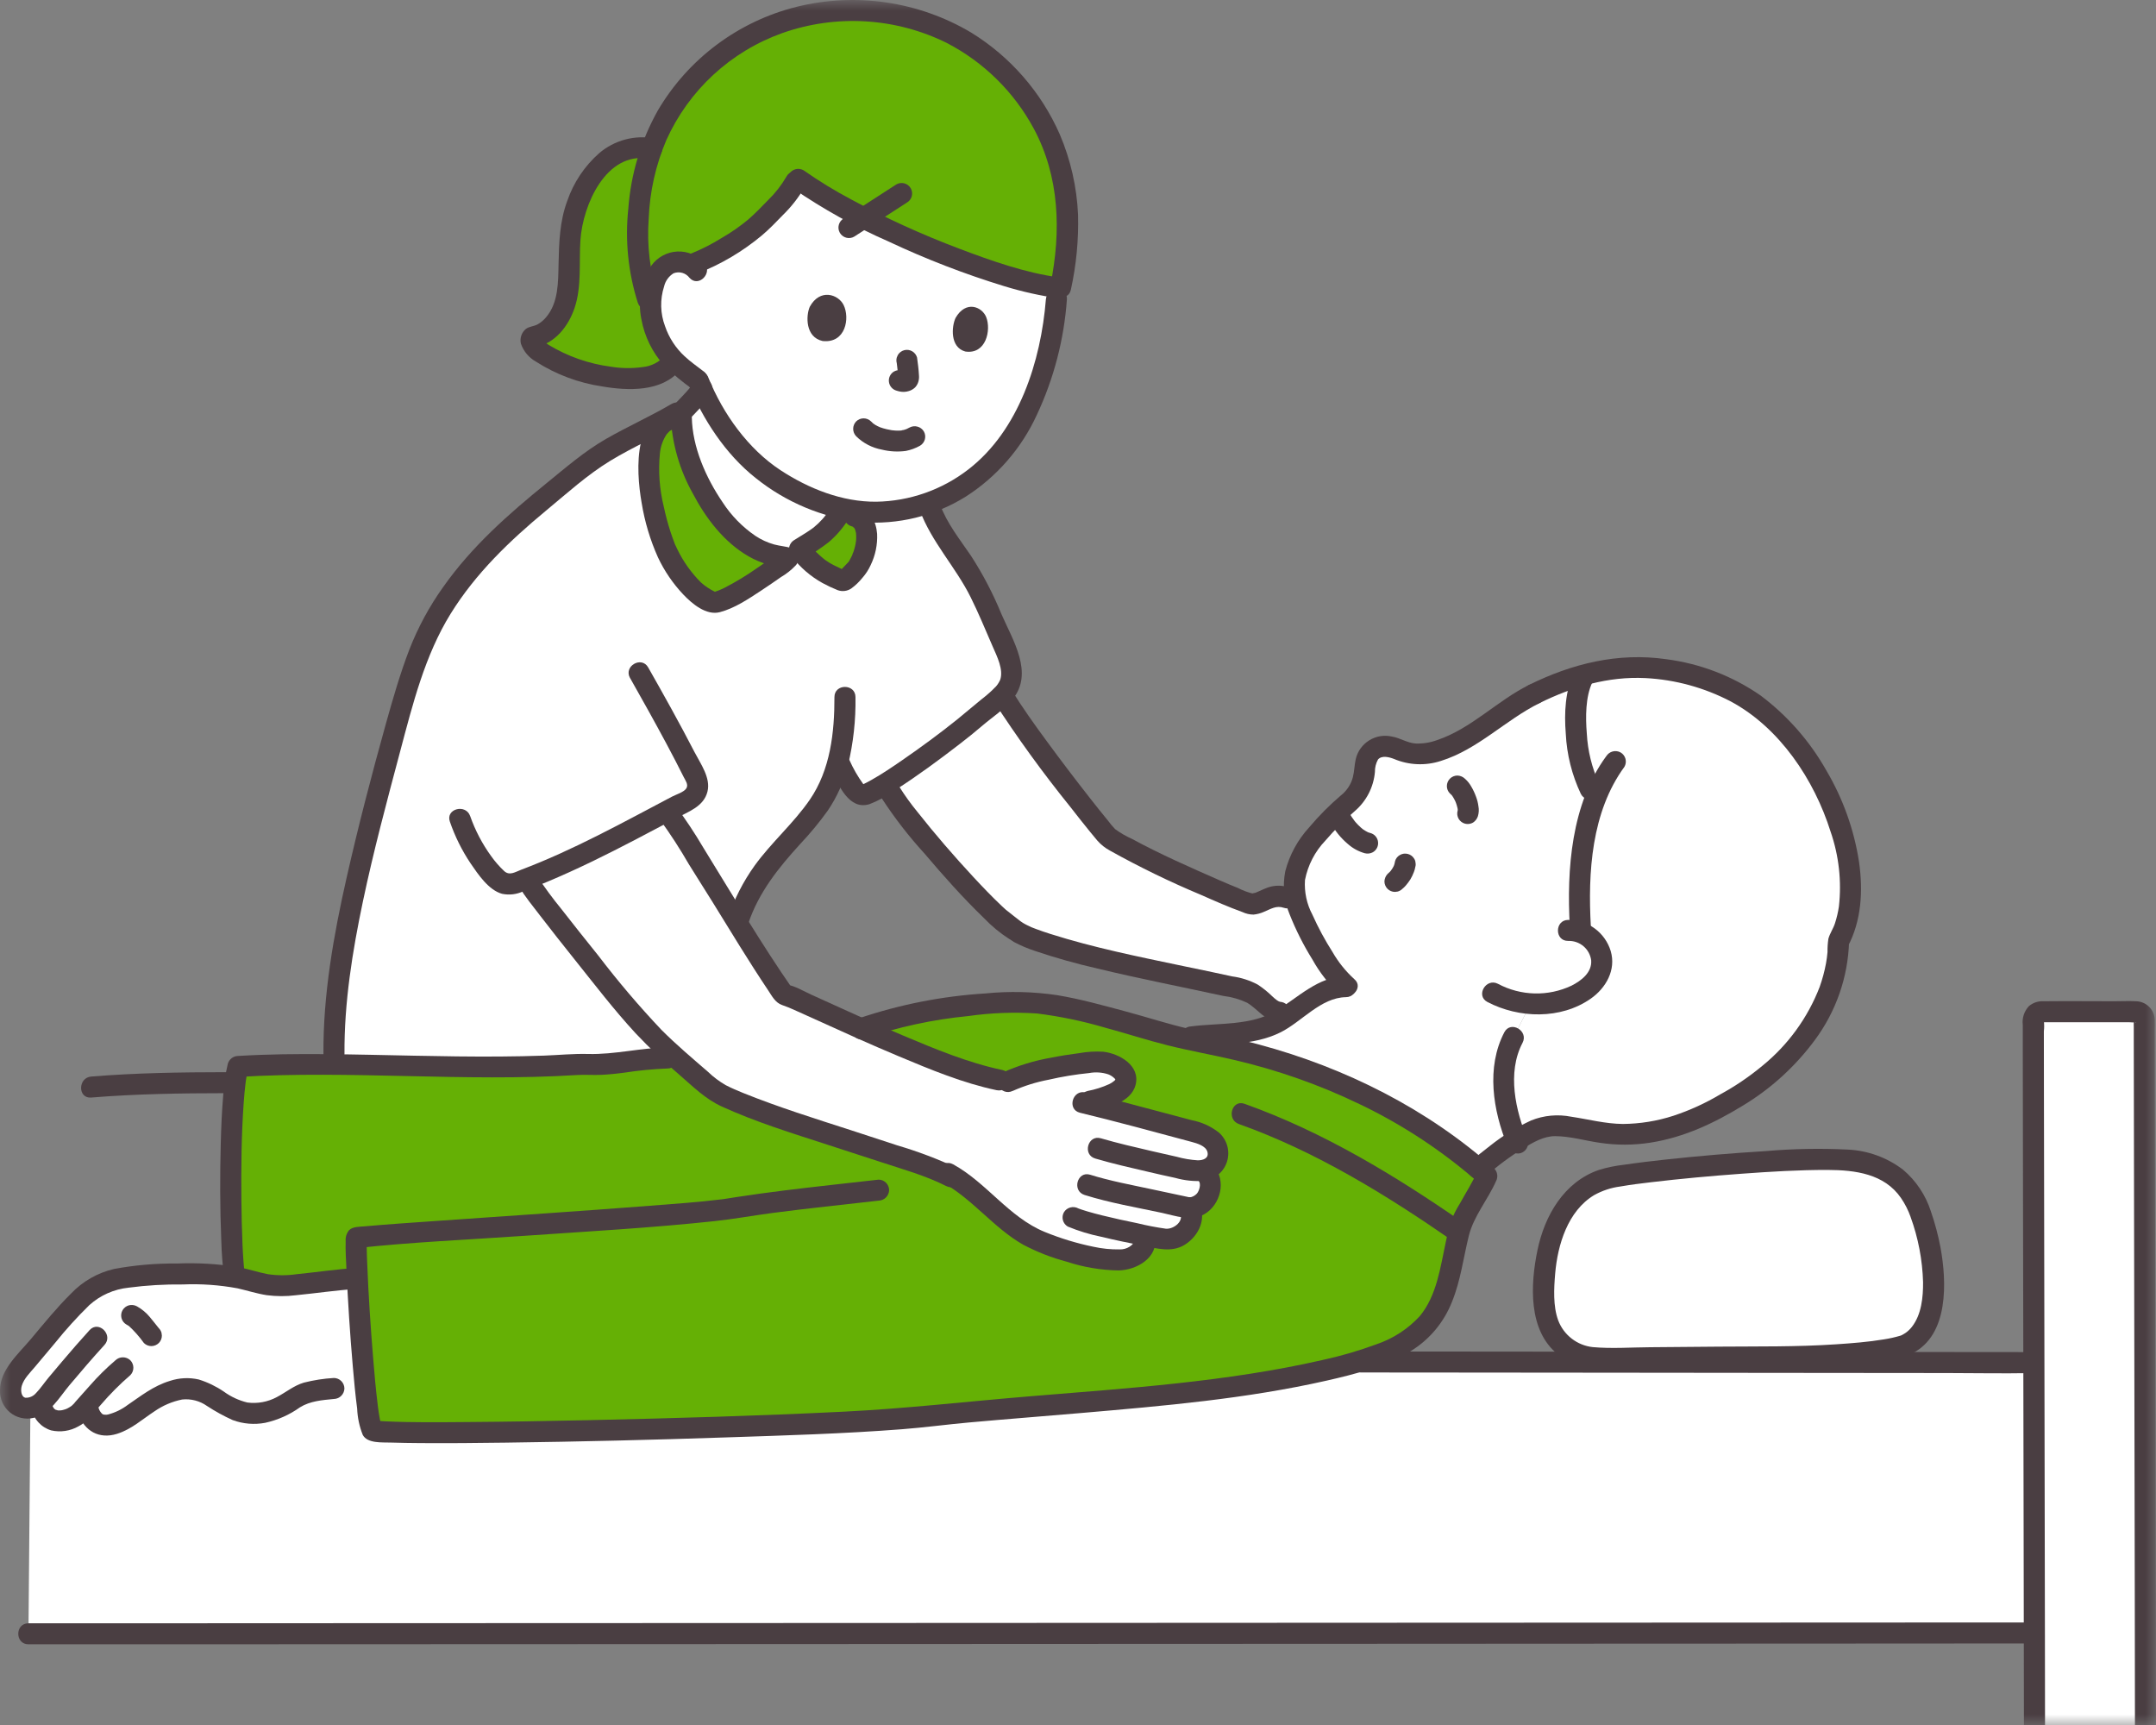 <svg width="100" height="80" viewBox="0 0 100 80" fill="none" xmlns="http://www.w3.org/2000/svg">
<rect x="0" y="0" width="100" height="80" fill="#808080" stroke="none"/>
<mask id="mask0_1592_28711" style="mask-type:alpha" maskUnits="userSpaceOnUse" x="0" y="0" width="100" height="80">
<rect width="100" height="80" fill="#D9D9D9"/>
</mask>
<g mask="url(#mask0_1592_28711)">
<path d="M1.814 62.401C1.514 62.759 1.214 63.12 0.902 63.492C0.605 63.846 0.326 64.393 0.595 64.917C0.882 65.479 1.522 65.359 1.901 65.055C1.921 65.15 1.935 65.212 1.935 65.212C2.167 66.27 3.413 65.927 3.829 65.371L4.009 65.13L4.103 65.431C4.533 66.802 6.026 65.709 6.61 65.251C7.225 64.771 8.299 64.23 9.089 64.446C9.992 64.693 10.559 65.449 11.523 65.538C12.03 65.578 12.539 65.481 12.996 65.257C13.39 65.072 13.697 64.768 14.097 64.631C14.549 64.496 15.016 64.416 15.487 64.393H16.943C16.789 62.879 16.647 60.789 16.572 59.289L16.48 59.294C15.472 59.356 14.148 59.569 13.14 59.631C12.339 59.679 11.613 59.35 10.83 59.217C10.266 59.132 9.696 59.088 9.126 59.086C7.918 59.046 6.709 59.118 5.515 59.301C4.46 59.49 3.876 60.049 3.179 60.822C2.699 61.355 2.257 61.874 1.814 62.401Z" fill="white"/>
<path d="M62.467 45.751C61.706 45.137 60.544 43.108 60.167 41.944C59.186 41.102 58.728 41.893 58.068 41.937C57.325 41.683 56.716 41.422 55.557 40.904C54.249 40.319 52.587 39.568 51.416 38.837C50.465 37.761 47.504 33.866 46.722 32.611L46.488 32.234C46.16 32.578 45.669 32.912 45.1 33.412C43.797 34.482 42.434 35.474 41.016 36.385C41.202 36.698 41.322 36.901 41.322 36.901C42.029 38.1 45.918 42.618 47.074 43.265C46.8 43.092 46.544 42.891 46.311 42.666C46.771 43.026 47.074 43.265 47.074 43.265C48.307 44.233 56.142 45.647 57.362 45.968C58.441 46.084 58.728 47.043 59.366 47.084L59.731 47.108C60.587 46.531 61.435 45.753 62.428 45.76" fill="white"/>
<path d="M94.272 75.731C93.313 75.731 12.145 75.77 1.32 75.77L1.429 63.165C3.758 63.165 93.313 63.194 94.272 63.194V75.731Z" fill="white"/>
<path d="M62.997 36.715C63.115 36.515 63.199 36.296 63.245 36.068C63.356 35.507 63.252 34.809 64.032 34.64C64.329 34.588 64.635 34.636 64.902 34.777C66.277 35.434 67.956 34.29 69.168 33.465C69.785 32.967 70.456 32.537 71.168 32.184C71.911 31.807 72.69 31.504 73.493 31.281L73.436 31.398C72.796 32.709 73.113 35.368 73.745 36.57L73.998 37.05C73.346 38.778 73.156 40.941 73.319 43.245C73.458 43.303 73.589 43.378 73.709 43.469C73.867 43.589 74 43.739 74.099 43.91C74.198 44.081 74.262 44.271 74.287 44.467C74.302 44.751 74.24 45.033 74.108 45.284C73.976 45.535 73.779 45.747 73.537 45.895C72.787 46.394 71.89 46.623 70.993 46.545L70.2 48.116C69.552 49.317 69.628 51.111 70.339 52.881C69.717 53.272 69.129 53.713 68.579 54.201C66.288 52.275 63.676 50.765 60.861 49.741C59.408 49.199 57.913 48.775 56.391 48.473C55.857 48.367 55.351 48.26 54.861 48.147C56.398 47.886 57.432 48.044 58.749 47.621C59.983 47.226 61.087 45.714 62.48 45.76C61.688 45.133 60.451 42.946 60.127 41.806C59.936 41.108 60.025 40.363 60.373 39.729C60.848 38.762 62.157 37.536 62.774 37.037C62.856 36.935 62.93 36.828 62.997 36.715Z" fill="white"/>
<path d="M84.937 37.265C85.929 39.548 86.181 42.008 85.276 43.666C85.239 46.884 82.879 49.665 79.95 51.22C78.541 52.134 76.335 52.756 74.779 52.586C73.362 52.431 72.446 52.092 71.723 52.241C71.228 52.372 70.759 52.589 70.338 52.88C69.627 51.112 69.551 49.317 70.199 48.116L70.992 46.545C71.889 46.623 72.787 46.394 73.536 45.895C73.778 45.746 73.975 45.535 74.108 45.284C74.24 45.033 74.301 44.751 74.286 44.467C74.261 44.271 74.197 44.081 74.098 43.91C73.999 43.738 73.867 43.589 73.709 43.469C73.588 43.378 73.457 43.303 73.318 43.245C73.155 40.941 73.345 38.778 73.997 37.05L73.745 36.57C73.112 35.368 72.795 32.709 73.436 31.398L73.493 31.281C75.877 30.633 77.852 31.011 79.825 31.786C82.026 32.651 83.892 34.859 84.937 37.265Z" fill="white"/>
<path d="M37.022 8.315L36.896 8.437C36.722 8.749 36.514 9.041 36.274 9.306C36.021 9.58 35.327 10.285 35.044 10.528C34.135 11.27 33.113 11.863 32.016 12.284C31.857 12.193 31.676 12.144 31.492 12.14C31.337 12.137 31.182 12.168 31.04 12.232C30.898 12.296 30.772 12.391 30.672 12.51C30.515 12.722 30.394 12.958 30.314 13.209C30.106 13.849 30.117 14.539 30.347 15.171C30.503 15.653 30.74 16.104 31.049 16.506C31.302 16.789 31.585 17.043 31.894 17.265L32.346 17.54L32.397 17.668C32.444 17.785 32.497 17.907 32.554 18.032C32.271 18.425 31.953 18.791 31.604 19.128C31.484 21.324 33.568 25.611 36.304 25.811L36.466 25.856C37.77 25.009 38.211 24.908 38.898 23.885C38.898 23.885 38.93 23.768 38.968 23.56C41.424 24.157 44.125 23.326 45.931 21.52C48.068 19.383 48.94 15.844 49.029 13.338C45.842 12.899 39.718 10.26 37.022 8.315Z" fill="white"/>
<path d="M19.255 30.813C18.353 33.436 17.714 36.203 17.024 38.867C16.31 41.527 15.818 44.241 15.553 46.982C15.49 47.779 15.472 48.579 15.498 49.379C19.134 49.42 23.112 49.615 26.988 49.355C28.481 49.454 29.676 49.067 30.962 49.067L34.236 42.696C35.186 39.825 37.158 38.819 38.275 36.868C38.546 36.375 38.748 35.847 38.876 35.299C38.94 35.424 38.976 35.492 38.976 35.492C39.179 35.901 39.41 36.294 39.669 36.67C39.729 36.751 39.814 36.81 39.911 36.838C40.008 36.866 40.111 36.86 40.205 36.823C41.214 36.421 44.358 34.063 45.099 33.414C46.522 32.165 47.452 31.953 46.595 30.035C46.02 28.746 45.517 27.401 44.752 26.228C44.188 25.363 43.519 24.613 43.133 23.535L38.898 23.887C38.212 24.909 37.771 25.011 36.467 25.857L36.304 25.812C33.523 25.609 31.416 21.181 31.613 19.023C30.069 19.976 28.377 20.589 27.134 21.593C26.025 22.49 24.822 23.441 23.757 24.382C21.967 25.965 20.188 28.178 19.368 30.494C19.33 30.599 19.292 30.706 19.255 30.813Z" fill="white"/>
<path d="M94.366 81.133C94.366 76.525 94.313 52.537 94.311 47.298C94.311 47.248 94.32 47.199 94.339 47.154C94.358 47.108 94.386 47.066 94.421 47.032C94.456 46.997 94.498 46.969 94.544 46.95C94.59 46.932 94.639 46.922 94.688 46.922H99.079C99.129 46.922 99.178 46.932 99.224 46.95C99.269 46.969 99.311 46.997 99.346 47.032C99.381 47.066 99.409 47.108 99.428 47.153C99.447 47.199 99.457 47.248 99.457 47.297C99.463 52.463 99.514 76.835 99.514 81.167L94.366 81.133Z" fill="white"/>
<path d="M26.554 39.847C28.076 39.139 29.579 38.337 30.921 37.626C30.951 37.667 30.968 37.688 30.968 37.688C31.512 38.38 32.431 39.966 33.048 40.919C33.588 41.751 35.275 44.584 36.355 46.13C36.85 46.19 43.769 49.73 46.752 50.161C47.736 49.678 49.765 49.312 50.851 49.251C51.569 49.21 52.147 49.633 52.206 49.955C52.317 50.558 51.488 50.885 50.234 51.138C51.599 51.469 53.959 52.107 55.487 52.511C55.968 52.638 56.629 53.019 56.474 53.673C56.444 53.835 56.361 53.983 56.237 54.094C56.114 54.204 55.957 54.271 55.791 54.283L55.938 54.419C56.165 54.629 56.171 55.056 56.047 55.401C55.973 55.578 55.849 55.731 55.69 55.84C55.532 55.95 55.345 56.011 55.152 56.017C55.226 56.135 55.267 56.27 55.271 56.409C55.275 56.548 55.242 56.685 55.175 56.807C55.061 57.036 54.875 57.223 54.645 57.338C54.416 57.452 54.155 57.489 53.903 57.443C53.682 57.405 53.384 57.349 53.049 57.284C53.079 57.403 53.1 57.485 53.1 57.485C53.196 57.836 52.676 58.362 52.169 58.414C50.931 58.544 49.15 57.92 48.329 57.604C47.41 57.249 46.542 56.508 45.856 55.869C45.331 55.385 44.769 54.942 44.176 54.543L44.111 54.509C43.33 54.105 41.667 53.65 40.782 53.354C38.84 52.707 34.094 51.265 33.048 50.534C31.148 48.871 30.346 48.292 28.733 46.303C28.151 45.586 25.039 41.765 24.494 40.88L24.42 40.76C25.126 40.489 25.842 40.179 26.554 39.847Z" fill="white"/>
<path d="M89.09 56.308C88.644 55.023 87.689 53.964 85.748 53.803C83.381 53.608 75.717 54.317 74.47 54.67C72.038 55.359 71.394 58.537 71.681 60.837C71.749 61.419 72.027 61.955 72.462 62.347C72.898 62.739 73.461 62.96 74.047 62.968C76.178 62.989 79.559 62.924 82.702 62.924C84.319 62.924 87.703 62.718 88.446 62.345C89.918 61.605 90.011 58.961 89.09 56.308Z" fill="white"/>
<path d="M60.859 49.741C59.405 49.199 57.91 48.775 56.389 48.473C55.01 48.216 53.649 47.87 52.315 47.439C50.399 46.934 48.308 46.28 46.297 46.519C44.143 46.633 42.013 47.028 39.962 47.696L39.927 47.701C42.236 48.729 45.099 49.923 46.753 50.161C47.736 49.678 49.765 49.312 50.851 49.251C51.569 49.21 52.147 49.633 52.206 49.954C52.318 50.558 51.488 50.885 50.235 51.138C51.599 51.469 53.959 52.107 55.487 52.51C55.968 52.638 56.629 53.019 56.475 53.672C56.444 53.835 56.361 53.983 56.237 54.094C56.114 54.204 55.957 54.27 55.792 54.283L55.938 54.418C56.166 54.629 56.172 55.056 56.047 55.4C55.973 55.578 55.849 55.731 55.691 55.84C55.532 55.95 55.345 56.011 55.152 56.017C55.226 56.135 55.267 56.27 55.271 56.409C55.275 56.548 55.242 56.685 55.175 56.807C55.061 57.036 54.875 57.223 54.646 57.337C54.416 57.452 54.155 57.489 53.903 57.442C53.682 57.404 53.385 57.349 53.049 57.283C53.079 57.403 53.1 57.485 53.1 57.485C53.196 57.836 52.677 58.362 52.169 58.414C50.931 58.544 49.15 57.92 48.33 57.603C47.41 57.248 46.542 56.508 45.856 55.869C45.331 55.385 44.77 54.941 44.176 54.543L44.111 54.509C43.33 54.105 41.667 53.649 40.782 53.354C38.84 52.706 34.094 51.264 33.048 50.534C32.349 49.922 31.799 49.457 31.302 49.014L30.961 49.066C29.675 49.066 28.48 49.453 26.987 49.353C21.449 49.726 15.701 49.168 11.04 49.458C10.601 51.034 10.649 57.64 10.869 59.126L10.883 59.225C11.646 59.363 12.357 59.677 13.14 59.629C14.149 59.568 15.472 59.355 16.481 59.293C16.481 59.293 16.513 59.291 16.573 59.286C16.697 61.758 17.001 65.826 17.243 66.297L17.276 66.361L17.457 66.377C20.263 66.62 39.55 66.105 42.748 65.706C47.925 65.06 61.708 64.622 65.395 62.102C67.285 60.81 67.205 58.666 67.773 56.734C68.154 55.984 68.818 54.873 68.961 54.537C66.584 52.448 63.836 50.821 60.859 49.741Z" fill="#65B005"/>
<path d="M45.766 2.615C44.116 1.3 42.08 0.56 39.969 0.508C38.788 0.451 37.607 0.602 36.478 0.954C35.965 1.119 35.467 1.326 34.988 1.573C34.383 1.881 33.807 2.243 33.267 2.653C33.059 2.825 32.752 3.109 32.55 3.304C31.528 4.285 30.744 5.486 30.257 6.815C30.248 6.84 30.242 6.864 30.233 6.888H30.229C29.748 6.796 29.25 6.846 28.797 7.034C27.626 7.548 26.715 9.058 26.493 10.558C26.355 11.513 26.438 12.53 26.328 13.492C26.217 14.454 25.642 15.478 24.687 15.639C24.009 16.406 29.659 18.726 31.197 16.825C31.197 16.825 31.22 16.791 31.26 16.724C31.181 16.645 31.108 16.57 31.05 16.505C30.741 16.103 30.504 15.652 30.348 15.17C30.24 14.855 30.179 14.527 30.168 14.194C30.168 14.161 30.17 14.128 30.171 14.095C30.171 14.053 30.171 14.012 30.175 13.969C30.18 13.927 30.184 13.887 30.189 13.848C30.194 13.811 30.197 13.775 30.203 13.737C30.21 13.689 30.221 13.635 30.231 13.582C30.238 13.55 30.242 13.52 30.25 13.486C30.268 13.399 30.29 13.307 30.315 13.21C30.331 13.152 30.351 13.095 30.374 13.039C30.43 12.908 30.495 12.781 30.57 12.659C30.601 12.607 30.636 12.557 30.673 12.509C30.774 12.39 30.9 12.295 31.042 12.231C31.184 12.167 31.338 12.136 31.494 12.139C31.678 12.143 31.858 12.192 32.018 12.283C32.035 12.278 32.055 12.269 32.072 12.264C32.136 12.242 32.203 12.218 32.273 12.191C32.295 12.182 32.317 12.174 32.34 12.164C32.431 12.127 32.526 12.086 32.624 12.041C32.629 12.038 32.634 12.036 32.639 12.034C33.499 11.63 34.308 11.125 35.046 10.528C35.329 10.284 36.022 9.58 36.276 9.306C36.515 9.041 36.724 8.749 36.898 8.437L36.98 8.284L37.024 8.316C39.766 10.294 46.055 12.991 49.192 13.358C49.382 12.41 49.495 11.448 49.529 10.481C49.549 8.97 49.219 7.474 48.567 6.11C47.914 4.746 46.956 3.55 45.766 2.615Z" fill="#65B005"/>
<path d="M31.599 19.342C31.619 21.592 33.656 25.617 36.305 25.811L36.558 25.881L36.439 26.027C35.646 26.559 34.121 27.703 33.198 27.939C32.447 27.9 31.51 26.74 30.992 25.717C30.26 24.27 29.121 19.359 31.599 19.342" fill="#65B005"/>
<path d="M38.899 23.885C38.333 24.729 37.934 24.945 37.08 25.47C37.456 25.955 37.928 26.357 38.468 26.651C39.231 26.996 39.039 27.089 39.614 26.5C40.224 25.875 40.548 24.169 39.631 23.939L38.899 23.885Z" fill="#65B005"/>
<path d="M57.462 52.129C61.033 53.4 64.309 55.42 67.41 57.57C67.927 57.928 68.415 57.084 67.902 56.729C64.728 54.528 61.377 52.492 57.722 51.19C57.129 50.979 56.874 51.92 57.462 52.129Z" fill="#4A3E42"/>
<path d="M40.091 48.165C41.649 47.631 43.265 47.281 44.905 47.122C45.962 46.971 47.033 46.931 48.099 47.002C49.172 47.136 50.232 47.357 51.268 47.663C52.233 47.922 53.181 48.235 54.15 48.477C55.169 48.732 56.203 48.913 57.225 49.152C59.247 49.621 61.211 50.313 63.08 51.216C65.087 52.177 66.95 53.411 68.618 54.882L68.541 54.292C68.312 54.812 67.998 55.299 67.724 55.796C67.546 56.077 67.398 56.376 67.281 56.687C67.19 56.986 67.125 57.293 67.059 57.598C66.807 58.768 66.644 60.082 65.854 61.036C65.307 61.631 64.619 62.079 63.854 62.339C63.024 62.646 62.173 62.894 61.308 63.08C56.886 64.088 52.301 64.382 47.793 64.754C44.896 64.992 42.013 65.328 39.108 65.47C35.164 65.664 31.216 65.776 27.269 65.863C25.38 65.904 23.49 65.937 21.601 65.95C20.359 65.959 19.112 65.975 17.873 65.917C17.674 65.908 17.476 65.893 17.277 65.876L17.699 66.117C17.61 65.943 17.713 66.233 17.67 66.044C17.651 65.96 17.63 65.876 17.614 65.79C17.595 65.693 17.579 65.594 17.565 65.495C17.556 65.438 17.548 65.38 17.541 65.322C17.529 65.241 17.556 65.444 17.538 65.308C17.533 65.264 17.528 65.221 17.522 65.177C17.434 64.471 17.371 63.762 17.313 63.053C17.189 61.553 17.089 60.05 17.03 58.546C17.019 58.282 17.009 58.017 17.008 57.752C17.008 57.673 17.01 57.593 17.01 57.514C17.01 57.35 16.993 57.593 16.958 57.641L16.537 57.883C19.111 57.603 21.712 57.495 24.295 57.315C27.246 57.11 30.211 56.947 33.154 56.631C34.039 56.536 34.914 56.375 35.796 56.258C37.445 56.041 39.1 55.872 40.752 55.682C40.88 55.678 41.002 55.626 41.093 55.535C41.183 55.444 41.236 55.323 41.24 55.195C41.239 55.066 41.187 54.943 41.096 54.851C41.005 54.76 40.881 54.709 40.752 54.708C39.295 54.876 37.837 55.027 36.382 55.209C35.655 55.3 34.929 55.398 34.206 55.509C34.003 55.54 33.8 55.571 33.598 55.604C33.558 55.611 33.432 55.625 33.606 55.604C33.565 55.609 33.523 55.615 33.481 55.62C32.373 55.756 31.257 55.833 30.145 55.919C26.847 56.175 23.545 56.391 20.244 56.623C19.127 56.702 18.008 56.775 16.892 56.875C16.664 56.895 16.36 56.884 16.192 57.052C16.075 57.193 16.017 57.375 16.033 57.559C16.019 57.995 16.049 58.435 16.069 58.872C16.136 60.369 16.234 61.865 16.363 63.359C16.419 64.016 16.48 64.674 16.566 65.329C16.583 65.746 16.67 66.157 16.825 66.545C17.038 66.949 17.719 66.888 18.137 66.902C18.59 66.917 19.044 66.922 19.497 66.926C20.82 66.936 22.142 66.923 23.464 66.905C26.872 66.86 30.279 66.778 33.686 66.662C36.4 66.572 39.121 66.493 41.829 66.284C42.865 66.204 43.896 66.065 44.93 65.971C46.68 65.813 48.431 65.679 50.181 65.528C53.975 65.201 57.817 64.871 61.536 64.028C62.858 63.728 64.254 63.37 65.426 62.664C66.3 62.13 66.974 61.325 67.347 60.372C67.747 59.394 67.874 58.336 68.126 57.317C68.353 56.397 69.006 55.644 69.386 54.784C69.438 54.691 69.458 54.583 69.444 54.477C69.431 54.371 69.383 54.272 69.309 54.194C66.209 51.427 62.395 49.515 58.389 48.44C57.316 48.152 56.225 47.959 55.143 47.713C54.159 47.489 53.207 47.173 52.233 46.913C51.17 46.63 50.111 46.329 49.023 46.151C47.927 45.989 46.816 45.962 45.714 46.072C43.711 46.195 41.734 46.584 39.834 47.227C39.249 47.44 39.501 48.381 40.094 48.167L40.091 48.165Z" fill="#4A3E42"/>
<path d="M11.339 58.998C11.33 58.933 11.35 59.111 11.337 58.977C11.332 58.931 11.326 58.884 11.322 58.838C11.311 58.729 11.302 58.62 11.294 58.511C11.274 58.248 11.26 57.983 11.248 57.719C11.218 57.03 11.203 56.341 11.196 55.651C11.182 54.16 11.196 52.664 11.301 51.177C11.324 50.848 11.352 50.519 11.394 50.193C11.397 50.16 11.401 50.128 11.408 50.096C11.418 50.034 11.427 49.972 11.438 49.911C11.458 49.803 11.481 49.695 11.51 49.589L11.039 49.946C16.272 49.628 21.518 50.185 26.754 49.857C27.133 49.832 27.513 49.866 27.893 49.848C28.247 49.831 28.598 49.793 28.949 49.748C29.615 49.644 30.287 49.579 30.96 49.554C31.588 49.549 31.59 48.575 30.96 48.58C29.725 48.589 28.516 48.914 27.277 48.88C26.599 48.862 25.916 48.931 25.238 48.956C24.559 48.98 23.875 48.993 23.193 48.998C20.52 49.018 17.851 48.912 15.178 48.888C13.797 48.876 12.417 48.888 11.039 48.972C10.933 48.974 10.83 49.01 10.745 49.074C10.661 49.138 10.599 49.228 10.568 49.329C10.45 49.829 10.376 50.339 10.349 50.852C10.289 51.566 10.259 52.282 10.24 52.999C10.199 54.513 10.202 56.031 10.264 57.545C10.279 58.117 10.324 58.689 10.397 59.256C10.432 59.381 10.515 59.486 10.627 59.55C10.739 59.614 10.873 59.631 10.997 59.597C11.12 59.56 11.225 59.477 11.288 59.366C11.352 59.255 11.37 59.123 11.339 58.998V58.998Z" fill="#4A3E42"/>
<path d="M63.119 63.651C64.418 63.651 65.717 63.653 67.016 63.654L74.413 63.661L82.966 63.67L90.308 63.677C91.589 63.678 92.873 63.704 94.155 63.681C94.193 63.681 94.231 63.681 94.27 63.681C94.898 63.681 94.899 62.706 94.27 62.706C93.186 62.706 92.103 62.706 91.019 62.703L83.954 62.697L75.42 62.688L67.784 62.681C66.299 62.679 64.814 62.678 63.33 62.677H63.118C62.49 62.677 62.489 63.651 63.118 63.651L63.119 63.651Z" fill="#4A3E42"/>
<path d="M1.319 76.257C3.001 76.257 4.684 76.257 6.366 76.257L14.601 76.254L25.179 76.25L37.21 76.245L49.948 76.239L62.505 76.234L73.997 76.228L83.674 76.224L90.646 76.22L94.07 76.219H94.272C94.899 76.219 94.9 75.245 94.272 75.245C93.458 75.245 92.645 75.245 91.832 75.245L85.642 75.248L76.543 75.252L65.423 75.257L53.036 75.263L40.265 75.269L27.998 75.274L16.979 75.278L8.099 75.282C6.133 75.282 4.168 75.282 2.202 75.283H1.319C0.691 75.283 0.69 76.257 1.319 76.257Z" fill="#4A3E42"/>
<path d="M94.854 81.133C94.854 79.368 94.852 77.604 94.848 75.84C94.843 73.039 94.838 70.239 94.833 67.438C94.827 64.364 94.821 61.289 94.816 58.214C94.811 55.627 94.806 53.04 94.802 50.453C94.801 49.577 94.8 48.702 94.799 47.826C94.818 47.669 94.818 47.509 94.799 47.351C94.766 47.236 94.747 47.44 94.701 47.409C94.722 47.423 94.8 47.409 94.823 47.409H98.775C98.875 47.419 98.975 47.419 99.074 47.409C99.048 47.465 98.952 47.309 98.969 47.297C98.965 47.332 98.965 47.368 98.969 47.403C98.964 47.477 98.969 47.554 98.969 47.629V48.141C98.969 48.554 98.969 48.967 98.971 49.38C98.974 51.77 98.979 54.159 98.983 56.549L99 65.598C99.006 68.492 99.011 71.385 99.016 74.279C99.019 76.3 99.022 78.321 99.024 80.342C99.024 80.617 99.024 80.892 99.024 81.167C99.024 81.794 100 81.795 100 81.167C100 79.425 99.998 77.683 99.994 75.941C99.99 73.117 99.984 70.294 99.979 67.471C99.973 64.373 99.968 61.275 99.962 58.177C99.957 55.571 99.952 52.966 99.947 50.36C99.946 49.495 99.945 48.63 99.943 47.765C99.943 47.614 99.951 47.46 99.943 47.309C99.94 47.08 99.848 46.86 99.686 46.697C99.523 46.533 99.304 46.439 99.073 46.435C98.739 46.417 98.398 46.435 98.062 46.435C96.972 46.435 95.881 46.423 94.79 46.435C94.54 46.419 94.293 46.501 94.102 46.664C93.995 46.78 93.914 46.918 93.865 47.068C93.816 47.218 93.801 47.377 93.821 47.534C93.821 47.904 93.821 48.273 93.821 48.643C93.823 50.965 93.827 53.288 93.832 55.611C93.837 58.679 93.843 61.748 93.849 64.818C93.855 67.815 93.86 70.812 93.865 73.809C93.869 75.951 93.872 78.094 93.875 80.237C93.875 80.536 93.875 80.834 93.875 81.132C93.875 81.759 94.85 81.76 94.85 81.132L94.854 81.133Z" fill="#4A3E42"/>
<path d="M46.481 49.621C44.896 49.287 43.367 48.648 41.88 48.022C40.454 47.422 39.051 46.77 37.641 46.135C37.284 45.975 36.876 45.719 36.485 45.661L36.778 45.885C35.3 43.762 33.983 41.516 32.624 39.316C32.223 38.635 31.786 37.977 31.314 37.343C31.222 37.252 31.098 37.202 30.969 37.202C30.84 37.202 30.716 37.252 30.624 37.343C30.536 37.436 30.486 37.559 30.486 37.688C30.486 37.816 30.536 37.939 30.624 38.032C31.102 38.692 31.545 39.377 31.952 40.083C32.307 40.658 32.673 41.227 33.029 41.801C33.883 43.181 34.721 44.573 35.625 45.922C35.805 46.191 35.956 46.5 36.274 46.61C36.376 46.645 36.475 46.683 36.574 46.722C36.635 46.747 36.487 46.684 36.609 46.737C36.649 46.755 36.689 46.772 36.729 46.789C36.826 46.832 36.924 46.875 37.02 46.918C37.257 47.024 37.495 47.131 37.731 47.239C39.044 47.836 40.357 48.431 41.687 48.988C43.154 49.603 44.66 50.23 46.223 50.559C46.836 50.688 47.097 49.75 46.482 49.62L46.481 49.621Z" fill="#4A3E42"/>
<path d="M44.376 54.161C43.485 53.745 42.563 53.397 41.619 53.119C40.904 52.882 40.187 52.648 39.47 52.416C37.797 51.876 36.112 51.35 34.48 50.693C34.209 50.584 33.933 50.466 33.661 50.326C33.363 50.155 33.087 49.947 32.84 49.709C32.109 49.076 31.365 48.449 30.68 47.762C29.641 46.664 28.661 45.511 27.744 44.309C27.166 43.59 26.591 42.869 26.025 42.142C25.63 41.659 25.26 41.157 24.917 40.636C24.586 40.105 23.741 40.593 24.074 41.128C24.367 41.597 24.719 42.034 25.057 42.471C25.57 43.137 26.09 43.797 26.616 44.453C27.549 45.619 28.464 46.818 29.477 47.916C30.121 48.599 30.804 49.246 31.521 49.854C32.147 50.397 32.72 50.971 33.48 51.318C35.06 52.039 36.741 52.555 38.39 53.091C39.209 53.357 40.028 53.62 40.844 53.889C41.861 54.225 42.926 54.517 43.883 55.004C44.442 55.287 44.936 54.447 44.376 54.163V54.161Z" fill="#4A3E42"/>
<path d="M15.488 63.906C15.017 63.933 14.55 64.006 14.093 64.122C13.621 64.263 13.269 64.568 12.841 64.792C12.423 65.017 11.944 65.106 11.473 65.044C11.081 64.949 10.711 64.778 10.386 64.541C10.028 64.296 9.635 64.106 9.221 63.977C8.776 63.875 8.312 63.898 7.879 64.042C7.107 64.276 6.518 64.754 5.922 65.157C5.653 65.361 5.347 65.51 5.021 65.597C4.935 65.62 4.844 65.617 4.759 65.588C4.671 65.513 4.606 65.413 4.575 65.301C4.374 64.711 3.431 64.964 3.634 65.56C3.91 66.368 4.6 66.758 5.43 66.496C6.098 66.285 6.591 65.829 7.163 65.454C7.55 65.184 7.989 64.996 8.452 64.904C8.858 64.862 9.266 64.968 9.599 65.203C9.979 65.452 10.378 65.672 10.793 65.859C11.275 66.037 11.797 66.081 12.302 65.985C12.882 65.857 13.43 65.613 13.913 65.267C14.387 64.973 14.943 64.933 15.487 64.88C15.615 64.877 15.737 64.825 15.828 64.734C15.919 64.643 15.971 64.521 15.975 64.393C15.973 64.264 15.922 64.141 15.831 64.05C15.739 63.959 15.616 63.907 15.487 63.906H15.488Z" fill="#4A3E42"/>
<path d="M16.481 58.807C15.573 58.866 14.673 59.002 13.768 59.092C13.321 59.158 12.867 59.158 12.42 59.092C11.964 59.003 11.523 58.854 11.067 58.767C10.121 58.615 9.161 58.558 8.204 58.598C7.227 58.588 6.252 58.672 5.291 58.85C4.531 59.027 3.838 59.422 3.3 59.986C2.632 60.645 2.035 61.383 1.433 62.101C0.87 62.772 -0.006 63.526 0.001 64.475C-0.007 64.67 0.03 64.865 0.111 65.043C0.191 65.222 0.311 65.379 0.462 65.503C0.614 65.627 0.792 65.715 0.983 65.758C1.174 65.802 1.372 65.801 1.562 65.755C2.323 65.58 2.755 64.797 3.221 64.242C3.752 63.61 4.29 62.983 4.846 62.374C5.268 61.911 4.58 61.221 4.156 61.685C3.723 62.159 3.302 62.645 2.888 63.133C2.673 63.385 2.46 63.638 2.249 63.892C2.058 64.123 1.856 64.42 1.665 64.612C1.606 64.681 1.531 64.737 1.447 64.773C1.363 64.81 1.271 64.827 1.18 64.823C0.974 64.779 0.953 64.459 1.009 64.271C1.11 63.93 1.395 63.662 1.619 63.394C1.93 63.021 2.242 62.647 2.557 62.277C3.051 61.662 3.581 61.077 4.145 60.526C4.65 60.071 5.287 59.788 5.964 59.718C6.798 59.608 7.639 59.559 8.48 59.569C9.331 59.533 10.183 59.594 11.02 59.749C11.472 59.852 11.913 59.995 12.371 60.066C12.819 60.124 13.272 60.126 13.72 60.069C14.642 59.98 15.558 59.84 16.483 59.78C17.106 59.739 17.111 58.765 16.483 58.806L16.481 58.807Z" fill="#4A3E42"/>
<path d="M1.466 65.341C1.513 65.573 1.622 65.789 1.782 65.964C1.942 66.14 2.147 66.269 2.374 66.337C2.805 66.434 3.256 66.367 3.639 66.149C3.812 66.059 3.969 65.942 4.103 65.801C4.275 65.617 4.463 65.39 4.667 65.16C5.091 64.664 5.551 64.201 6.045 63.775C6.136 63.683 6.186 63.559 6.186 63.431C6.186 63.302 6.136 63.178 6.045 63.086C5.952 62.997 5.829 62.948 5.7 62.948C5.571 62.948 5.448 62.997 5.355 63.086C4.939 63.441 4.549 63.826 4.187 64.237C3.999 64.445 3.814 64.657 3.626 64.867C3.579 64.92 3.53 64.971 3.485 65.026C3.397 65.141 3.383 65.157 3.445 65.076L3.423 65.1C3.399 65.122 3.374 65.149 3.352 65.171C3.335 65.187 3.318 65.202 3.3 65.216C3.349 65.18 3.359 65.173 3.33 65.194C3.27 65.236 3.209 65.274 3.145 65.308C3.132 65.315 3.02 65.367 3.086 65.339C3.153 65.311 3.038 65.356 3.023 65.36C2.988 65.372 2.953 65.382 2.917 65.391C2.902 65.394 2.779 65.419 2.857 65.406C2.934 65.393 2.812 65.409 2.796 65.41C2.76 65.412 2.725 65.41 2.69 65.41C2.583 65.41 2.708 65.424 2.682 65.41C2.651 65.396 2.617 65.387 2.583 65.383C2.549 65.371 2.561 65.377 2.621 65.401C2.605 65.394 2.59 65.386 2.575 65.376C2.56 65.367 2.47 65.299 2.525 65.347C2.58 65.394 2.494 65.31 2.484 65.298C2.462 65.272 2.468 65.28 2.504 65.322C2.492 65.306 2.482 65.29 2.473 65.273C2.462 65.256 2.453 65.239 2.444 65.22C2.461 65.266 2.464 65.272 2.451 65.238C2.433 65.187 2.418 65.135 2.406 65.082C2.368 64.962 2.284 64.861 2.174 64.801C2.063 64.741 1.933 64.727 1.811 64.76C1.69 64.793 1.586 64.873 1.521 64.981C1.457 65.089 1.437 65.218 1.466 65.341Z" fill="#4A3E42"/>
<path d="M5.862 61.426C5.931 61.463 5.996 61.505 6.057 61.553L5.96 61.477C6.226 61.721 6.465 61.992 6.675 62.285C6.767 62.376 6.891 62.428 7.02 62.428C7.15 62.427 7.273 62.376 7.366 62.285C7.457 62.194 7.508 62.07 7.508 61.941L7.491 61.812C7.469 61.73 7.425 61.656 7.366 61.597C7.221 61.426 7.091 61.243 6.944 61.074C6.779 60.877 6.579 60.711 6.355 60.585C6.24 60.521 6.106 60.504 5.979 60.536C5.856 60.57 5.751 60.651 5.686 60.76C5.654 60.815 5.632 60.876 5.624 60.939C5.615 61.003 5.619 61.067 5.635 61.129C5.651 61.191 5.68 61.249 5.718 61.3C5.757 61.351 5.806 61.394 5.861 61.426L5.862 61.426Z" fill="#4A3E42"/>
<path d="M10.47 49.724C8.397 49.726 6.297 49.758 4.23 49.927C3.608 49.978 3.603 50.953 4.23 50.901C6.297 50.731 8.397 50.7 10.47 50.698C11.098 50.698 11.099 49.724 10.47 49.724Z" fill="#4A3E42"/>
<path d="M46.977 50.592C47.509 50.356 48.066 50.182 48.638 50.074C49.257 49.931 49.884 49.828 50.516 49.765C50.812 49.71 51.118 49.73 51.404 49.824C51.504 49.863 51.596 49.921 51.674 49.994C51.735 50.053 51.697 50.012 51.737 50.071C51.717 50.043 51.737 50.065 51.728 50.075C51.727 50.077 51.726 50.082 51.723 50.085C51.72 50.089 51.72 50.089 51.684 50.124C51.611 50.187 51.529 50.24 51.441 50.281C51.124 50.425 50.791 50.53 50.45 50.595C49.84 50.738 50.098 51.678 50.709 51.534C51.399 51.372 52.462 51.12 52.67 50.316C52.904 49.419 51.92 48.859 51.167 48.775C50.799 48.753 50.43 48.775 50.067 48.84C49.635 48.895 49.204 48.963 48.776 49.048C47.985 49.183 47.215 49.419 46.483 49.75C45.919 50.025 46.413 50.865 46.976 50.591L46.977 50.592Z" fill="#4A3E42"/>
<path d="M50.09 51.605C51.828 52.027 53.555 52.496 55.282 52.961C55.522 53.026 55.923 53.14 56.001 53.416C56.087 53.724 55.792 53.813 55.556 53.812C55.223 53.791 54.894 53.736 54.574 53.646C54.195 53.563 53.816 53.477 53.438 53.388C52.643 53.202 51.843 53.02 51.059 52.79C50.455 52.613 50.197 53.553 50.8 53.729C51.611 53.967 52.437 54.155 53.26 54.346C53.675 54.444 54.092 54.538 54.509 54.627C54.944 54.75 55.397 54.797 55.847 54.764C56.092 54.732 56.323 54.63 56.512 54.471C56.701 54.312 56.84 54.102 56.913 53.867C56.986 53.631 56.989 53.379 56.923 53.141C56.856 52.904 56.723 52.69 56.538 52.526C56.167 52.234 55.73 52.036 55.265 51.949C54.749 51.812 54.233 51.675 53.718 51.537C52.597 51.239 51.477 50.939 50.35 50.665C49.74 50.517 49.48 51.456 50.09 51.605Z" fill="#4A3E42"/>
<path d="M54.711 56.232C54.963 56.605 54.447 57.019 54.072 56.983C53.628 56.921 53.188 56.836 52.752 56.729C52.211 56.619 51.67 56.502 51.134 56.369C50.897 56.31 50.661 56.249 50.427 56.179C50.34 56.153 50.253 56.126 50.167 56.097C50.127 56.083 50.087 56.068 50.047 56.054C49.925 56.013 50.094 56.077 50.016 56.042C49.903 55.981 49.772 55.965 49.648 55.997C49.523 56.03 49.416 56.108 49.349 56.217C49.284 56.329 49.267 56.461 49.299 56.586C49.332 56.711 49.413 56.818 49.524 56.883C50.023 57.09 50.542 57.248 51.071 57.356C51.715 57.51 52.362 57.646 53.012 57.772C53.661 57.899 54.342 58.102 54.948 57.73C55.609 57.326 56.028 56.445 55.553 55.74C55.204 55.223 54.358 55.71 54.71 56.232H54.711Z" fill="#4A3E42"/>
<path d="M43.718 54.84C45.106 55.602 46.074 56.934 47.448 57.72C48.093 58.061 48.774 58.327 49.479 58.514C50.255 58.77 51.065 58.906 51.883 58.919C52.718 58.903 53.74 58.325 53.569 57.357C53.534 57.233 53.452 57.127 53.339 57.063C53.227 56.999 53.094 56.982 52.969 57.016C52.846 57.052 52.741 57.135 52.678 57.247C52.614 57.358 52.596 57.49 52.627 57.615C52.603 57.481 52.619 57.586 52.563 57.666C52.513 57.728 52.453 57.781 52.385 57.822C52.247 57.908 52.086 57.95 51.923 57.943C51.519 57.949 51.115 57.908 50.719 57.821C49.945 57.663 49.188 57.432 48.457 57.133C46.8 56.457 45.762 54.849 44.21 53.998C43.659 53.695 43.166 54.536 43.717 54.839L43.718 54.84Z" fill="#4A3E42"/>
<path d="M50.305 55.419C51.47 55.784 52.696 55.994 53.889 56.248C54.532 56.385 55.239 56.664 55.857 56.312C56.613 55.881 56.906 54.742 56.285 54.075C55.857 53.614 55.168 54.304 55.595 54.764C55.725 54.904 55.621 55.235 55.512 55.357C55.424 55.452 55.306 55.514 55.178 55.533C55.267 55.518 55.192 55.533 55.138 55.52C55.089 55.508 55.039 55.498 54.99 55.488C54.477 55.379 53.963 55.27 53.45 55.16C52.488 54.953 51.504 54.774 50.564 54.48C49.964 54.292 49.707 55.232 50.305 55.419Z" fill="#4A3E42"/>
<path d="M38.703 32.328C38.707 33.968 38.513 35.696 37.565 37.081C36.812 38.18 35.784 39.062 35.003 40.142C34.471 40.883 34.054 41.701 33.766 42.566C33.565 43.162 34.508 43.417 34.707 42.825C35.195 41.381 36.102 40.253 37.115 39.142C37.572 38.658 37.997 38.145 38.386 37.604C38.824 36.962 39.144 36.246 39.331 35.491C39.58 34.456 39.697 33.393 39.679 32.328C39.677 31.701 38.701 31.7 38.703 32.328H38.703Z" fill="#4A3E42"/>
<path d="M31.145 18.735C30.156 19.316 29.107 19.782 28.113 20.353C27.114 20.925 26.246 21.682 25.356 22.404C23.579 23.847 21.887 25.337 20.56 27.218C19.916 28.118 19.388 29.095 18.986 30.125C18.555 31.249 18.22 32.416 17.896 33.574C17.239 35.926 16.621 38.303 16.081 40.686C15.474 43.364 14.983 46.128 15.002 48.881C15.007 49.508 15.982 49.509 15.978 48.881C15.962 46.503 16.344 44.131 16.832 41.809C17.324 39.472 17.946 37.153 18.561 34.845C19.142 32.664 19.703 30.398 20.902 28.462C22.065 26.587 23.635 25.082 25.323 23.684C26.28 22.892 27.229 22.029 28.292 21.379C29.373 20.719 30.544 20.219 31.636 19.577C32.177 19.259 31.687 18.417 31.144 18.736L31.145 18.735Z" fill="#4A3E42"/>
<path d="M31.11 19.341C31.174 20.583 31.523 21.793 32.13 22.878C32.729 24.024 33.582 25.148 34.721 25.801C35.013 25.97 35.325 26.101 35.65 26.19C35.834 26.239 36.018 26.256 36.205 26.288C36.286 26.301 36.202 26.288 36.189 26.283C36.218 26.29 36.247 26.298 36.275 26.308C36.325 26.323 36.377 26.336 36.428 26.35L36.212 25.536C36.192 25.56 36.062 25.71 36.141 25.64C36.05 25.71 35.955 25.776 35.856 25.835C35.607 26.007 35.359 26.18 35.108 26.35C34.63 26.686 34.13 26.989 33.61 27.257C33.513 27.305 33.417 27.35 33.318 27.388C33.266 27.408 33.213 27.427 33.16 27.442C33.099 27.459 33.271 27.509 33.143 27.436C32.915 27.325 32.703 27.183 32.514 27.015C32.063 26.565 31.691 26.043 31.414 25.47C31.386 25.412 31.359 25.355 31.332 25.297C31.311 25.257 31.293 25.215 31.28 25.171C31.217 25.006 31.157 24.841 31.102 24.673C30.977 24.288 30.872 23.896 30.788 23.5C30.589 22.696 30.528 21.864 30.607 21.039C30.636 20.705 30.751 20.385 30.942 20.109C30.89 20.177 31.015 20.036 31.041 20.012C31.139 19.918 30.965 20.056 31.079 19.981C31.116 19.956 31.153 19.934 31.192 19.913C31.314 19.845 31.14 19.928 31.219 19.898C31.27 19.88 31.322 19.864 31.375 19.851C31.448 19.828 31.524 19.82 31.6 19.828C32.227 19.814 32.229 18.84 31.6 18.854C29.338 18.902 29.486 21.758 29.761 23.323C29.902 24.192 30.155 25.039 30.515 25.843C30.813 26.479 31.212 27.063 31.695 27.574C32.098 27.997 32.755 28.557 33.389 28.39C34.075 28.21 34.719 27.774 35.304 27.39C35.614 27.186 35.919 26.976 36.224 26.763C36.475 26.616 36.704 26.435 36.904 26.224C36.962 26.163 37.004 26.088 37.025 26.006C37.046 25.924 37.046 25.838 37.024 25.757C37.003 25.675 36.96 25.6 36.901 25.54C36.843 25.479 36.769 25.434 36.688 25.41C36.43 25.339 36.168 25.32 35.91 25.251C35.599 25.164 35.304 25.029 35.036 24.851C34.432 24.438 33.916 23.91 33.518 23.297C32.742 22.158 32.11 20.73 32.088 19.341C32.078 18.715 31.102 18.713 31.112 19.341L31.11 19.341Z" fill="#4A3E42"/>
<path d="M38.476 23.639C38.411 23.735 38.345 23.828 38.277 23.92C38.347 23.826 38.246 23.957 38.232 23.974C38.202 24.011 38.17 24.047 38.138 24.084C38.019 24.217 37.889 24.34 37.751 24.453C37.644 24.54 37.79 24.427 37.721 24.477C37.685 24.503 37.649 24.529 37.613 24.555C37.537 24.608 37.46 24.659 37.382 24.709C37.2 24.826 37.016 24.937 36.832 25.05C36.769 25.089 36.715 25.141 36.675 25.204C36.635 25.266 36.609 25.336 36.6 25.409C36.59 25.483 36.597 25.557 36.62 25.628C36.644 25.698 36.682 25.762 36.733 25.815C37.115 26.316 37.597 26.732 38.148 27.038C38.376 27.162 38.611 27.273 38.852 27.369C38.956 27.407 39.068 27.42 39.179 27.406C39.289 27.393 39.394 27.353 39.486 27.291C39.682 27.147 39.857 26.978 40.009 26.788C40.162 26.613 40.288 26.417 40.384 26.206C40.602 25.756 40.705 25.259 40.683 24.76C40.638 24.18 40.359 23.631 39.759 23.469C39.634 23.435 39.501 23.451 39.388 23.515C39.276 23.579 39.193 23.685 39.159 23.809C39.124 23.934 39.141 24.067 39.205 24.179C39.269 24.292 39.374 24.374 39.499 24.408C39.52 24.416 39.541 24.422 39.563 24.427C39.62 24.436 39.469 24.376 39.517 24.407C39.52 24.409 39.612 24.463 39.612 24.463C39.578 24.49 39.526 24.381 39.569 24.431C39.58 24.443 39.592 24.454 39.604 24.464C39.618 24.477 39.664 24.54 39.613 24.47C39.561 24.399 39.613 24.473 39.623 24.489C39.637 24.524 39.655 24.557 39.675 24.588C39.668 24.581 39.636 24.471 39.655 24.542C39.659 24.559 39.666 24.575 39.671 24.591C39.683 24.629 39.693 24.668 39.7 24.708C39.703 24.721 39.704 24.767 39.712 24.776C39.696 24.759 39.701 24.65 39.706 24.744C39.711 24.828 39.714 24.91 39.711 24.994C39.709 25.045 39.703 25.096 39.699 25.146C39.693 25.206 39.674 25.154 39.704 25.109C39.694 25.139 39.689 25.17 39.688 25.202C39.672 25.29 39.651 25.377 39.626 25.463C39.613 25.509 39.599 25.554 39.583 25.599C39.575 25.623 39.52 25.72 39.529 25.745C39.52 25.719 39.57 25.652 39.541 25.713C39.533 25.731 39.525 25.75 39.517 25.768C39.496 25.813 39.473 25.857 39.449 25.9C39.416 25.98 39.37 26.052 39.311 26.114C39.38 26.069 39.368 26.045 39.329 26.088C39.317 26.101 39.306 26.114 39.295 26.126C39.257 26.168 39.217 26.207 39.178 26.248C39.109 26.321 39.041 26.394 38.968 26.463C38.934 26.494 38.835 26.559 38.979 26.459C38.906 26.51 38.983 26.46 39.028 26.446C38.95 26.47 39.126 26.442 39.141 26.446C39.254 26.463 39.146 26.437 39.12 26.432C39.066 26.422 39.246 26.493 39.171 26.453C39.157 26.446 39.142 26.439 39.128 26.433C39.095 26.416 39.062 26.399 39.028 26.382C38.912 26.324 38.794 26.27 38.677 26.214C38.55 26.151 38.429 26.078 38.313 25.996C38.289 25.979 38.265 25.961 38.24 25.944C38.317 25.999 38.201 25.912 38.197 25.908C38.138 25.86 38.08 25.81 38.024 25.759C37.807 25.564 37.607 25.353 37.424 25.126L37.326 25.89C37.714 25.665 38.087 25.415 38.442 25.141C38.783 24.849 39.078 24.509 39.32 24.131C39.384 24.019 39.402 23.886 39.369 23.762C39.337 23.637 39.256 23.53 39.145 23.464C39.032 23.402 38.9 23.386 38.776 23.418C38.652 23.451 38.545 23.53 38.477 23.639L38.476 23.639Z" fill="#4A3E42"/>
<path d="M42.663 23.664C43.208 25.139 44.324 26.294 45.02 27.695C45.392 28.442 45.708 29.216 46.042 29.981C46.248 30.451 46.555 31.059 46.389 31.532C46.325 31.677 46.233 31.809 46.117 31.918C45.919 32.111 45.71 32.292 45.49 32.46C45.115 32.762 44.753 33.08 44.378 33.381C43.562 34.036 42.715 34.655 41.855 35.25C41.388 35.572 40.917 35.892 40.422 36.17C40.339 36.217 40.255 36.263 40.169 36.306C40.132 36.325 40.096 36.342 40.058 36.36C40.007 36.383 40.012 36.38 40.075 36.353C40.034 36.369 40.023 36.373 40.042 36.366C39.788 36.017 39.572 35.641 39.397 35.246C39.106 34.691 38.263 35.183 38.555 35.738C38.904 36.403 39.373 37.596 40.335 37.292C40.768 37.122 41.177 36.897 41.552 36.623C42.577 35.966 43.56 35.24 44.524 34.496C44.874 34.227 45.217 33.951 45.553 33.663C46.022 33.261 46.57 32.911 46.965 32.43C47.962 31.217 46.975 29.691 46.453 28.489C46.067 27.544 45.594 26.637 45.039 25.78C44.518 25.013 43.928 24.283 43.604 23.404C43.388 22.821 42.445 23.073 42.663 23.663L42.663 23.664Z" fill="#4A3E42"/>
<path d="M29.224 31.444C29.799 32.459 30.368 33.478 30.919 34.507C31.19 35.015 31.457 35.525 31.714 36.041C31.79 36.194 31.941 36.387 31.836 36.558C31.726 36.738 31.355 36.848 31.172 36.944C28.88 38.15 26.601 39.419 24.173 40.336C23.893 40.442 23.633 40.625 23.385 40.397C23.162 40.188 22.961 39.957 22.783 39.708C22.369 39.138 22.041 38.511 21.807 37.846C21.599 37.26 20.656 37.512 20.866 38.105C21.101 38.789 21.424 39.44 21.827 40.041C22.175 40.548 22.66 41.279 23.286 41.452C23.623 41.522 23.973 41.479 24.283 41.33C24.649 41.194 25.015 41.049 25.375 40.898C26.089 40.599 26.793 40.278 27.489 39.941C28.796 39.308 30.077 38.623 31.361 37.944C31.932 37.643 32.641 37.407 32.814 36.712C32.972 36.076 32.498 35.429 32.219 34.89C31.532 33.561 30.803 32.254 30.064 30.953C29.755 30.407 28.912 30.898 29.222 31.444L29.224 31.444Z" fill="#4A3E42"/>
<path d="M31.845 19.591C32.224 19.157 32.674 18.773 32.977 18.276C33.01 18.221 33.031 18.16 33.04 18.096C33.048 18.033 33.044 17.968 33.028 17.906C33.012 17.845 32.984 17.787 32.945 17.735C32.906 17.685 32.858 17.642 32.802 17.61C32.747 17.577 32.686 17.556 32.622 17.547C32.559 17.539 32.494 17.543 32.432 17.559C32.37 17.575 32.312 17.603 32.261 17.642C32.21 17.681 32.167 17.729 32.135 17.784C32.087 17.861 32.036 17.936 31.981 18.008L32.057 17.909C31.783 18.263 31.449 18.564 31.155 18.901C31.066 18.994 31.015 19.117 31.012 19.245C31.013 19.374 31.064 19.498 31.155 19.59C31.246 19.681 31.37 19.732 31.5 19.732C31.564 19.732 31.627 19.72 31.686 19.695C31.746 19.671 31.799 19.635 31.845 19.59L31.845 19.591Z" fill="#4A3E42"/>
<path d="M40.891 37.013C41.483 37.923 42.148 38.783 42.88 39.584C43.757 40.617 44.661 41.636 45.637 42.577C45.99 42.948 46.386 43.275 46.818 43.551C46.93 43.615 47.063 43.633 47.187 43.6C47.312 43.567 47.419 43.486 47.483 43.375C47.549 43.264 47.567 43.132 47.535 43.007C47.502 42.883 47.422 42.776 47.311 42.71C47.072 42.559 46.849 42.383 46.646 42.187L45.956 42.876C46.292 43.173 46.651 43.444 47.029 43.687C47.344 43.853 47.672 43.993 48.01 44.103C48.963 44.425 49.931 44.697 50.913 44.92C52.842 45.387 54.791 45.763 56.729 46.186C57.117 46.232 57.494 46.339 57.847 46.505C58.381 46.833 58.682 47.363 59.356 47.434C59.485 47.433 59.609 47.381 59.7 47.29C59.791 47.199 59.843 47.076 59.844 46.947C59.841 46.819 59.789 46.696 59.698 46.605C59.607 46.515 59.485 46.463 59.356 46.46C59.447 46.469 59.277 46.427 59.354 46.46C59.306 46.438 59.26 46.411 59.217 46.381C59.142 46.325 59.071 46.264 59.004 46.2C58.8 46 58.577 45.821 58.339 45.664C57.971 45.467 57.57 45.338 57.156 45.283C56.4 45.113 55.639 44.963 54.881 44.803C52.815 44.37 50.726 43.951 48.713 43.311C48.489 43.239 48.265 43.165 48.045 43.081C47.905 43.033 47.77 42.975 47.639 42.906C47.572 42.873 47.506 42.838 47.442 42.798C47.398 42.771 47.239 42.655 47.406 42.781C47.149 42.586 46.899 42.383 46.646 42.185C46.552 42.097 46.429 42.048 46.301 42.048C46.173 42.048 46.049 42.097 45.956 42.185C45.866 42.277 45.815 42.401 45.815 42.529C45.815 42.658 45.866 42.782 45.956 42.874C46.22 43.127 46.509 43.353 46.818 43.549L47.311 42.708C47.247 42.672 47.188 42.631 47.128 42.59C47.097 42.569 47.068 42.547 47.039 42.525C47.125 42.59 46.999 42.491 46.976 42.473C46.795 42.324 46.622 42.165 46.451 42.005C46.002 41.579 45.573 41.132 45.152 40.678C44.247 39.702 43.373 38.693 42.548 37.648C42.253 37.289 41.981 36.912 41.733 36.519C41.412 35.981 40.568 36.47 40.891 37.011L40.891 37.013Z" fill="#4A3E42"/>
<path d="M46.064 32.48C47.168 34.187 48.361 35.835 49.639 37.416C49.942 37.806 50.248 38.194 50.559 38.576C50.671 38.713 50.783 38.85 50.898 38.985C51.066 39.175 51.266 39.334 51.49 39.453C52.86 40.217 54.271 40.902 55.718 41.507C56.348 41.787 56.98 42.064 57.628 42.299C57.788 42.375 57.963 42.415 58.14 42.416C58.31 42.399 58.476 42.355 58.631 42.285C58.944 42.156 59.198 41.982 59.541 42.1C60.135 42.306 60.391 41.365 59.8 41.161C59.476 41.048 59.124 41.048 58.8 41.161C58.662 41.21 58.53 41.273 58.397 41.332C58.34 41.356 58.29 41.382 58.231 41.403C58.198 41.415 58.021 41.434 58.125 41.445C57.878 41.386 57.639 41.297 57.414 41.18C57.132 41.069 56.854 40.95 56.577 40.829C55.203 40.227 53.823 39.621 52.503 38.905C52.227 38.783 51.965 38.631 51.722 38.452C51.602 38.328 51.49 38.195 51.388 38.055C51.104 37.711 50.827 37.362 50.552 37.011C49.877 36.151 49.215 35.28 48.568 34.398C47.989 33.612 47.422 32.819 46.909 31.989C46.579 31.457 45.734 31.945 46.066 32.48H46.064Z" fill="#4A3E42"/>
<path d="M62.43 45.27C61.133 45.291 60.229 46.252 59.187 46.878C58.021 47.577 56.544 47.433 55.244 47.601C55.116 47.605 54.994 47.658 54.903 47.748C54.813 47.839 54.76 47.961 54.756 48.088C54.757 48.217 54.808 48.341 54.9 48.432C54.991 48.523 55.115 48.575 55.244 48.575C56.621 48.397 58.118 48.512 59.394 47.877C60.38 47.385 61.259 46.263 62.43 46.245C63.057 46.236 63.059 45.261 62.43 45.271V45.27Z" fill="#4A3E42"/>
<path d="M68.909 54.557C69.452 54.07 70.038 53.634 70.66 53.253C71.115 52.975 71.604 52.689 72.135 52.691C72.825 52.694 73.514 52.9 74.194 52.998C74.98 53.117 75.78 53.114 76.565 52.99C78.118 52.744 79.509 52.087 80.837 51.275C82.137 50.491 83.27 49.46 84.172 48.24C85.159 46.914 85.715 45.317 85.764 43.666L85.697 43.911C86.341 42.71 86.415 41.318 86.229 39.992C86 38.486 85.482 37.037 84.706 35.725C83.94 34.37 82.903 33.188 81.657 32.253C80.356 31.351 78.856 30.775 77.284 30.572C75.057 30.249 72.918 30.775 70.921 31.763C70.358 32.041 70.852 32.882 71.413 32.604C72.941 31.849 74.596 31.362 76.313 31.447C77.699 31.518 79.052 31.889 80.281 32.533C82.548 33.752 84.15 36.163 84.907 38.57C85.292 39.683 85.424 40.868 85.293 42.039C85.254 42.305 85.192 42.567 85.109 42.823C85.028 43.074 84.876 43.278 84.805 43.535C84.774 43.739 84.76 43.946 84.764 44.153C84.749 44.329 84.726 44.503 84.694 44.677C84.625 45.05 84.526 45.416 84.399 45.773C83.847 47.203 82.93 48.465 81.738 49.432C81.132 49.935 80.478 50.379 79.786 50.755C79.102 51.163 78.374 51.495 77.618 51.745C76.86 51.991 76.069 52.119 75.272 52.126C74.464 52.119 73.675 51.909 72.88 51.79C72.256 51.665 71.609 51.725 71.019 51.962C70.338 52.277 69.697 52.672 69.111 53.139C68.805 53.372 68.506 53.612 68.22 53.868C67.752 54.288 68.444 54.975 68.91 54.556L68.909 54.557Z" fill="#4A3E42"/>
<path d="M70.86 52.882C70.295 51.517 69.89 49.748 70.619 48.362C70.91 47.807 70.069 47.315 69.776 47.87C68.923 49.497 69.245 51.511 69.919 53.141C69.957 53.264 70.04 53.367 70.152 53.43C70.263 53.494 70.395 53.512 70.519 53.482C70.644 53.447 70.75 53.365 70.814 53.252C70.877 53.14 70.894 53.008 70.861 52.883L70.86 52.882Z" fill="#4A3E42"/>
<path d="M70.921 31.764C69.439 32.497 68.244 33.79 66.659 34.322C66.337 34.441 65.996 34.495 65.653 34.481C65.263 34.453 64.938 34.22 64.555 34.158C64.195 34.077 63.817 34.141 63.504 34.337C63.191 34.533 62.967 34.844 62.883 35.203C62.819 35.478 62.82 35.764 62.751 36.038C62.664 36.373 62.47 36.67 62.199 36.884C61.667 37.338 61.174 37.834 60.724 38.368C60.193 38.946 59.812 39.646 59.614 40.405C59.48 41.083 59.553 41.785 59.822 42.421C60.11 43.144 60.462 43.841 60.874 44.502C61.203 45.096 61.624 45.634 62.122 46.095C62.602 46.493 63.295 45.808 62.812 45.406C62.414 45.043 62.074 44.62 61.806 44.153C61.453 43.599 61.141 43.021 60.873 42.422C60.61 41.928 60.491 41.371 60.528 40.813C60.661 40.127 60.988 39.493 61.471 38.988C61.892 38.498 62.349 38.04 62.837 37.617C63.375 37.157 63.71 36.506 63.772 35.802C63.768 35.6 63.817 35.4 63.915 35.223C64.092 35.017 64.445 35.115 64.655 35.197C65.345 35.489 66.117 35.522 66.83 35.29C68.553 34.754 69.822 33.392 71.413 32.605C71.976 32.326 71.482 31.486 70.921 31.764H70.921Z" fill="#4A3E42"/>
<path d="M74.501 35.07C72.877 37.289 72.662 40.314 72.811 42.966C72.846 43.589 73.822 43.593 73.787 42.966C73.646 40.469 73.813 37.653 75.344 35.563C75.409 35.451 75.426 35.319 75.394 35.194C75.361 35.069 75.28 34.962 75.169 34.897C75.057 34.834 74.924 34.818 74.8 34.85C74.676 34.883 74.569 34.962 74.501 35.072V35.07Z" fill="#4A3E42"/>
<path d="M73.013 31.152C72.595 32.036 72.547 33.064 72.624 34.025C72.671 34.992 72.909 35.94 73.322 36.816C73.609 37.374 74.451 36.882 74.165 36.325C73.834 35.6 73.643 34.82 73.6 34.025C73.538 33.254 73.537 32.318 73.856 31.644C73.918 31.531 73.934 31.4 73.901 31.276C73.869 31.152 73.79 31.045 73.681 30.977C73.569 30.913 73.436 30.895 73.311 30.928C73.186 30.961 73.079 31.041 73.013 31.152Z" fill="#4A3E42"/>
<path d="M72.733 43.637C72.993 43.627 73.246 43.714 73.445 43.882C73.643 44.05 73.771 44.285 73.803 44.542C73.843 45.106 73.34 45.483 72.892 45.711C72.356 45.964 71.769 46.088 71.177 46.073C70.584 46.058 70.004 45.906 69.481 45.627C68.925 45.336 68.432 46.176 68.988 46.468C70.452 47.235 72.393 47.286 73.782 46.315C74.489 45.82 74.965 44.984 74.709 44.108C74.581 43.686 74.319 43.317 73.962 43.056C73.606 42.795 73.175 42.657 72.733 42.662C72.105 42.67 72.103 43.645 72.733 43.636L72.733 43.637Z" fill="#4A3E42"/>
<path d="M67.251 36.799C67.301 36.84 67.346 36.886 67.385 36.938L67.309 36.839C67.401 36.963 67.477 37.098 67.536 37.241L67.487 37.125C67.551 37.27 67.596 37.424 67.622 37.581L67.604 37.451C67.614 37.517 67.616 37.585 67.609 37.651L67.626 37.522C67.623 37.548 67.616 37.574 67.607 37.599C67.59 37.662 67.585 37.727 67.593 37.792C67.602 37.856 67.623 37.918 67.655 37.974C67.721 38.086 67.828 38.167 67.953 38.2C68.078 38.232 68.211 38.214 68.323 38.149C68.428 38.08 68.507 37.977 68.547 37.858C68.594 37.705 68.603 37.543 68.572 37.387C68.552 37.235 68.515 37.086 68.46 36.944C68.401 36.78 68.326 36.622 68.237 36.472C68.16 36.335 68.06 36.213 67.942 36.11C67.849 36.022 67.726 35.971 67.597 35.967C67.468 35.968 67.344 36.019 67.252 36.11C67.161 36.202 67.11 36.325 67.109 36.454C67.109 36.518 67.121 36.582 67.145 36.641C67.17 36.7 67.206 36.754 67.252 36.799H67.251Z" fill="#4A3E42"/>
<path d="M61.705 38.132C61.909 38.521 62.187 38.865 62.523 39.147C62.748 39.345 63.014 39.49 63.303 39.571C63.43 39.603 63.564 39.586 63.679 39.523C63.762 39.474 63.828 39.403 63.871 39.316C63.913 39.23 63.929 39.134 63.916 39.039C63.904 38.944 63.864 38.855 63.801 38.782C63.738 38.71 63.655 38.658 63.562 38.633C63.506 38.619 63.451 38.601 63.398 38.578L63.515 38.627C63.381 38.568 63.255 38.492 63.14 38.402L63.238 38.478C63.066 38.342 62.912 38.186 62.779 38.013L62.855 38.111C62.74 37.962 62.636 37.804 62.546 37.639C62.48 37.529 62.373 37.449 62.248 37.416C62.124 37.383 61.991 37.401 61.879 37.465C61.769 37.532 61.69 37.639 61.657 37.763C61.624 37.887 61.641 38.019 61.704 38.131L61.705 38.132Z" fill="#4A3E42"/>
<path d="M64.705 39.947C64.691 40.037 64.665 40.124 64.629 40.208L64.678 40.092C64.627 40.209 64.561 40.32 64.483 40.421L64.559 40.323C64.5 40.4 64.432 40.471 64.356 40.533C64.269 40.627 64.219 40.749 64.213 40.877C64.214 41.006 64.265 41.13 64.356 41.221C64.448 41.312 64.572 41.364 64.701 41.364L64.831 41.347C64.912 41.324 64.986 41.281 65.046 41.221C65.102 41.176 65.154 41.125 65.202 41.07C65.281 40.978 65.354 40.881 65.419 40.778C65.481 40.672 65.534 40.562 65.577 40.448C65.609 40.369 65.632 40.288 65.645 40.204C65.665 40.141 65.668 40.074 65.654 40.009C65.651 39.945 65.631 39.883 65.596 39.828C65.564 39.773 65.521 39.725 65.47 39.686C65.418 39.647 65.36 39.619 65.298 39.603C65.236 39.587 65.172 39.583 65.108 39.591C65.045 39.6 64.984 39.621 64.928 39.654C64.873 39.685 64.825 39.726 64.787 39.776C64.748 39.826 64.72 39.883 64.704 39.944L64.705 39.947Z" fill="#4A3E42"/>
<path d="M48.51 13.888C48.282 16.741 47.263 19.962 44.91 21.774C43.687 22.719 42.19 23.243 40.643 23.268C39.064 23.282 37.51 22.663 36.203 21.807C34.7 20.821 33.537 19.193 32.867 17.54C32.829 17.417 32.746 17.314 32.635 17.25C32.523 17.187 32.391 17.169 32.267 17.199C32.142 17.234 32.036 17.316 31.972 17.428C31.909 17.541 31.892 17.673 31.925 17.798C32.59 19.438 33.65 21.064 35.05 22.169C36.458 23.3 38.158 24.01 39.953 24.215C41.65 24.347 43.343 23.933 44.788 23.036C46.231 22.114 47.377 20.797 48.09 19.242C48.88 17.558 49.353 15.743 49.485 13.888C49.534 13.264 48.558 13.266 48.51 13.888Z" fill="#4A3E42"/>
<path d="M32.668 12.194C32.512 12.017 32.318 11.878 32.101 11.787C31.884 11.695 31.648 11.653 31.413 11.665C31.177 11.676 30.947 11.741 30.74 11.853C30.532 11.965 30.353 12.122 30.214 12.313C29.74 13.048 29.572 13.939 29.747 14.796C29.893 15.606 30.264 16.358 30.817 16.968C31.217 17.355 31.646 17.71 32.1 18.033C32.212 18.097 32.345 18.115 32.47 18.082C32.595 18.05 32.702 17.969 32.768 17.858C32.83 17.746 32.847 17.614 32.814 17.49C32.782 17.366 32.702 17.259 32.593 17.192C32.309 16.973 32.012 16.766 31.751 16.52C31.339 16.14 31.029 15.662 30.848 15.132C30.623 14.538 30.607 13.886 30.803 13.282C30.862 13.029 31.02 12.811 31.241 12.674C31.37 12.624 31.512 12.617 31.645 12.654C31.778 12.692 31.895 12.772 31.979 12.882C32.393 13.355 33.081 12.663 32.669 12.194L32.668 12.194Z" fill="#4A3E42"/>
<path d="M36.777 8.736C38.179 9.698 39.67 10.526 41.229 11.208C42.958 12.021 44.744 12.71 46.571 13.27C47.4 13.525 48.248 13.714 49.107 13.836C49.236 13.835 49.36 13.784 49.451 13.693C49.542 13.601 49.594 13.478 49.595 13.349C49.592 13.221 49.539 13.099 49.448 13.008C49.357 12.917 49.235 12.865 49.107 12.862C47.591 12.662 45.973 12.094 44.505 11.537C42.781 10.888 41.104 10.124 39.483 9.251C38.717 8.846 37.978 8.394 37.27 7.896C37.158 7.832 37.025 7.814 36.9 7.847C36.775 7.879 36.668 7.96 36.602 8.071C36.539 8.183 36.523 8.315 36.555 8.439C36.588 8.563 36.667 8.67 36.777 8.737V8.736Z" fill="#4A3E42"/>
<path d="M36.476 8.192C36.245 8.59 35.96 8.954 35.631 9.275C35.329 9.585 35.028 9.901 34.7 10.184C34.312 10.505 33.897 10.793 33.459 11.044C33.023 11.316 32.564 11.55 32.088 11.744C31.965 11.782 31.862 11.864 31.798 11.976C31.735 12.087 31.716 12.219 31.747 12.343C31.782 12.467 31.865 12.573 31.977 12.637C32.089 12.7 32.222 12.718 32.347 12.684C33.437 12.26 34.45 11.661 35.347 10.91C35.692 10.619 36.005 10.288 36.32 9.965C36.709 9.585 37.044 9.154 37.318 8.684C37.619 8.134 36.777 7.642 36.475 8.192L36.476 8.192Z" fill="#4A3E42"/>
<path d="M30.525 13.785C30.145 12.607 29.997 11.366 30.089 10.132C30.138 8.882 30.415 7.65 30.906 6.499C31.421 5.353 32.163 4.322 33.086 3.469C34.01 2.616 35.097 1.959 36.282 1.535C37.519 1.098 38.832 0.913 40.142 0.991C41.452 1.069 42.733 1.408 43.91 1.99C45.627 2.879 47.035 4.265 47.95 5.967C49.15 8.205 49.218 10.727 48.73 13.17C48.608 13.782 49.548 14.044 49.671 13.429C49.922 12.287 50.033 11.119 50.002 9.95C49.945 8.67 49.658 7.41 49.155 6.231C48.297 4.278 46.864 2.631 45.046 1.511C42.612 0.066 39.705 -0.364 36.956 0.314C35.616 0.647 34.356 1.244 33.25 2.069C32.144 2.894 31.214 3.931 30.514 5.119C29.728 6.518 29.26 8.073 29.143 9.673C28.985 11.145 29.135 12.633 29.584 14.044C29.79 14.632 30.733 14.379 30.525 13.785Z" fill="#4A3E42"/>
<path d="M39.622 10.973L42.065 9.394C42.12 9.362 42.169 9.319 42.208 9.268C42.246 9.217 42.275 9.159 42.291 9.097C42.307 9.036 42.311 8.971 42.302 8.908C42.294 8.844 42.273 8.783 42.24 8.728C42.208 8.673 42.165 8.625 42.114 8.586C42.063 8.547 42.005 8.519 41.943 8.503C41.881 8.487 41.816 8.483 41.753 8.491C41.689 8.5 41.628 8.521 41.573 8.553L39.13 10.132C39.019 10.197 38.938 10.304 38.905 10.429C38.872 10.554 38.89 10.687 38.955 10.799C39.021 10.91 39.128 10.991 39.253 11.024C39.378 11.057 39.511 11.039 39.623 10.973H39.622Z" fill="#4A3E42"/>
<path d="M30.852 16.481C30.585 16.792 30.208 16.987 29.8 17.025C29.311 17.092 28.814 17.086 28.326 17.005C27.311 16.872 26.334 16.53 25.457 16.001C25.41 15.97 25.365 15.939 25.319 15.907C25.256 15.863 25.363 15.952 25.268 15.868C25.208 15.815 25.151 15.759 25.097 15.7C25.09 15.692 25.146 15.787 25.105 15.703C25.056 15.6 25.126 15.773 25.11 15.719C25.119 15.766 25.116 15.815 25.103 15.861C25.089 15.906 25.065 15.949 25.032 15.983L24.817 16.109C25.744 15.927 26.363 15.135 26.651 14.28C26.99 13.277 26.849 12.155 26.923 11.116C27.037 9.517 28.098 7.02 30.099 7.359C30.224 7.39 30.356 7.371 30.467 7.308C30.579 7.244 30.662 7.141 30.7 7.018C30.733 6.893 30.716 6.761 30.652 6.649C30.588 6.537 30.482 6.454 30.358 6.419C29.906 6.335 29.441 6.352 28.996 6.471C28.552 6.59 28.14 6.806 27.79 7.105C27.113 7.702 26.604 8.464 26.311 9.317C25.958 10.261 25.928 11.255 25.907 12.251C25.888 13.089 25.905 14.037 25.327 14.715C25.217 14.848 25.083 14.96 24.932 15.044C24.761 15.138 24.546 15.137 24.39 15.256C24.292 15.337 24.218 15.444 24.178 15.565C24.137 15.685 24.132 15.815 24.161 15.939C24.283 16.293 24.531 16.589 24.858 16.771C25.792 17.369 26.842 17.762 27.94 17.923C29.12 18.126 30.691 18.186 31.54 17.168C31.94 16.69 31.253 15.998 30.851 16.48L30.852 16.481Z" fill="#4A3E42"/>
<path d="M89.558 56.178C89.317 55.426 88.869 54.756 88.265 54.245C87.527 53.682 86.634 53.358 85.706 53.314C84.433 53.251 83.158 53.275 81.888 53.385C80.333 53.479 78.781 53.61 77.231 53.779C76.599 53.848 75.967 53.923 75.338 54.016C74.937 54.06 74.541 54.141 74.156 54.259C72.54 54.819 71.643 56.378 71.312 57.976C70.983 59.561 70.863 61.711 72.271 62.824C73.045 63.436 73.91 63.459 74.854 63.461C75.9 63.461 76.945 63.452 77.99 63.442C80.076 63.423 82.169 63.468 84.253 63.371C85.115 63.33 85.978 63.271 86.836 63.167C87.447 63.094 88.127 63.043 88.688 62.767C90.402 61.922 90.293 59.421 90.005 57.858C89.898 57.288 89.748 56.727 89.558 56.179C89.356 55.59 88.413 55.843 88.617 56.438C88.971 57.408 89.166 58.429 89.196 59.461C89.202 60.157 89.123 60.964 88.679 61.534C88.597 61.639 88.501 61.732 88.393 61.809C88.33 61.852 88.264 61.891 88.196 61.926C88.126 61.964 88.212 61.92 88.223 61.916C88.194 61.927 88.163 61.938 88.133 61.948C87.89 62.02 87.642 62.075 87.392 62.114C86.653 62.238 85.901 62.295 85.155 62.345C83.338 62.467 81.52 62.438 79.699 62.453C78.644 62.462 77.59 62.473 76.535 62.48C75.659 62.486 74.749 62.553 73.876 62.475C73.52 62.436 73.182 62.3 72.899 62.081C72.616 61.862 72.399 61.569 72.273 61.235C72.029 60.572 72.074 59.751 72.133 59.059C72.247 57.727 72.72 56.16 73.937 55.428C74.312 55.218 74.725 55.081 75.152 55.026C75.676 54.936 76.052 54.891 76.571 54.829C77.969 54.663 79.372 54.536 80.775 54.434C82.107 54.337 83.445 54.254 84.782 54.258C86.043 54.263 87.397 54.433 88.171 55.557C88.358 55.83 88.508 56.127 88.618 56.438C88.825 57.024 89.769 56.772 89.558 56.178Z" fill="#4A3E42"/>
<path d="M39.71 20.232C40.037 20.554 40.454 20.77 40.906 20.853C41.268 20.942 41.645 20.962 42.015 20.913C42.246 20.867 42.468 20.786 42.673 20.671C42.784 20.605 42.865 20.498 42.898 20.374C42.931 20.249 42.913 20.116 42.848 20.005C42.781 19.895 42.674 19.816 42.55 19.784C42.425 19.751 42.293 19.768 42.181 19.83C42.145 19.848 42.11 19.866 42.074 19.884C42.057 19.892 42.04 19.899 42.023 19.908C41.944 19.949 42.141 19.865 42.054 19.896C42.01 19.911 41.967 19.927 41.922 19.939C41.871 19.945 41.82 19.956 41.77 19.972C41.804 19.953 41.876 19.96 41.79 19.966C41.761 19.969 41.733 19.97 41.704 19.971C41.632 19.973 41.561 19.971 41.49 19.965C41.453 19.962 41.416 19.958 41.38 19.954C41.236 19.939 41.476 19.973 41.34 19.948C41.269 19.935 41.198 19.923 41.128 19.906C41.013 19.88 40.901 19.846 40.79 19.805C40.739 19.785 40.712 19.747 40.8 19.809C40.78 19.798 40.76 19.789 40.739 19.781C40.698 19.761 40.657 19.739 40.618 19.717C40.586 19.698 40.555 19.678 40.525 19.658C40.509 19.647 40.493 19.633 40.476 19.623C40.589 19.684 40.554 19.686 40.517 19.654C40.477 19.619 40.438 19.582 40.401 19.544C40.309 19.453 40.185 19.402 40.056 19.402C39.927 19.402 39.803 19.453 39.711 19.544C39.622 19.636 39.572 19.759 39.572 19.888C39.572 20.016 39.622 20.14 39.711 20.232L39.71 20.232Z" fill="#4A3E42"/>
<path d="M41.596 16.841C41.598 16.858 41.6 16.875 41.603 16.892L41.585 16.762C41.603 16.892 41.618 17.022 41.631 17.152C41.65 17.276 41.656 17.402 41.649 17.527L41.667 17.397C41.664 17.416 41.659 17.435 41.653 17.454L41.702 17.337C41.696 17.35 41.689 17.363 41.68 17.375L41.756 17.277C41.752 17.283 41.747 17.288 41.742 17.292L41.839 17.216C41.83 17.223 41.821 17.229 41.811 17.233L41.928 17.185C41.893 17.199 41.857 17.21 41.82 17.216L41.95 17.199C41.917 17.203 41.885 17.203 41.852 17.199L41.982 17.216C41.935 17.209 41.891 17.192 41.844 17.179C41.718 17.147 41.583 17.164 41.468 17.228C41.385 17.276 41.319 17.348 41.276 17.434C41.234 17.52 41.218 17.617 41.231 17.712C41.243 17.807 41.283 17.896 41.346 17.968C41.409 18.041 41.492 18.093 41.585 18.118C41.631 18.13 41.675 18.147 41.723 18.155C41.866 18.186 42.014 18.18 42.154 18.136C42.26 18.105 42.357 18.049 42.438 17.973C42.509 17.9 42.562 17.811 42.592 17.713C42.622 17.616 42.633 17.514 42.624 17.412C42.609 17.134 42.574 16.858 42.535 16.582C42.501 16.46 42.42 16.355 42.31 16.291C42.255 16.259 42.194 16.238 42.13 16.229C42.067 16.22 42.002 16.224 41.94 16.241C41.878 16.257 41.82 16.285 41.769 16.324C41.718 16.362 41.675 16.411 41.643 16.466L41.594 16.582C41.571 16.667 41.571 16.757 41.594 16.841L41.596 16.841Z" fill="#4A3E42"/>
<path d="M37.559 14.227C37.377 14.641 37.348 15.637 38.153 15.815C39.229 15.934 39.426 14.747 39.128 14.144C38.885 13.651 38.035 13.359 37.559 14.227Z" fill="#4A3E42"/>
<path d="M44.322 14.742C44.135 15.138 44.056 16.106 44.772 16.302C45.738 16.448 45.979 15.304 45.743 14.709C45.55 14.223 44.799 13.913 44.322 14.742Z" fill="#4A3E42"/>
</g>
</svg>
